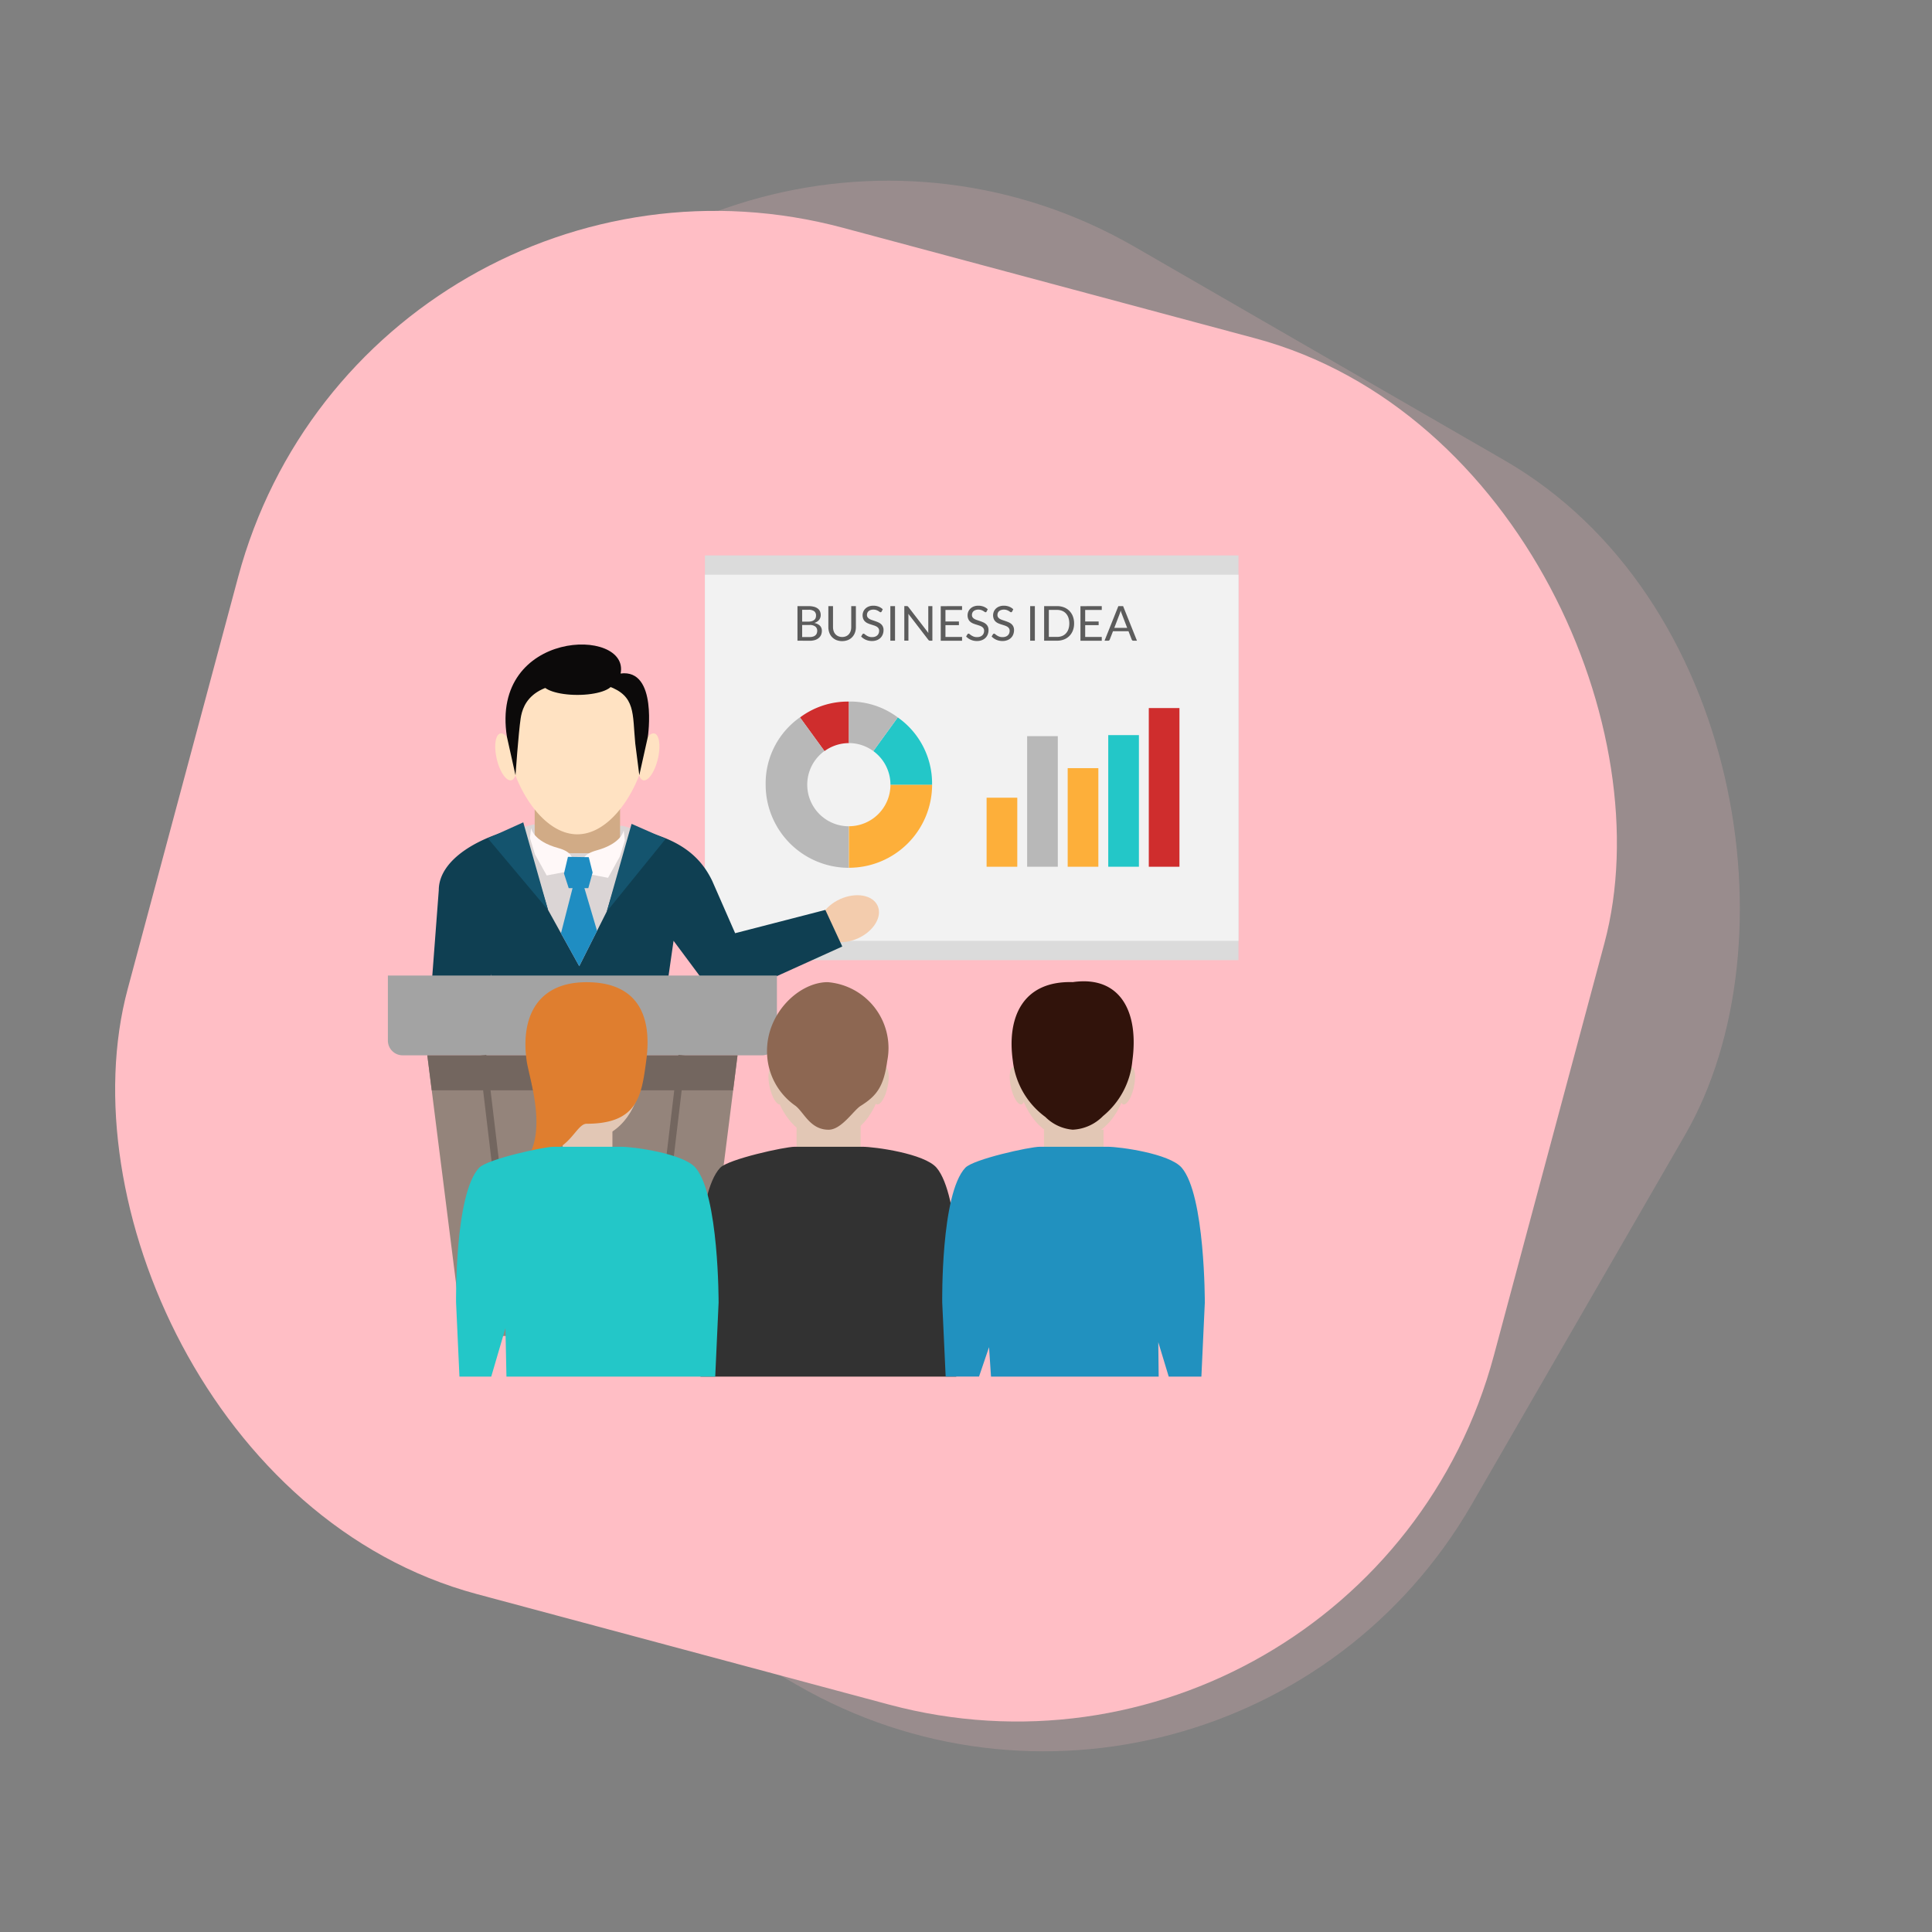<svg xmlns="http://www.w3.org/2000/svg" width="172.119" height="172.119" viewBox="0 0 172.119 172.119">
  <rect x="0" y="0" width="172.119" height="172.119" fill="#808080" stroke="none"/>
  <g id="Group_180526" data-name="Group 180526" transform="translate(-626.94 -2415)">
    <g id="Group_179015" data-name="Group 179015" transform="translate(-314.9 824.061)">
      <rect id="Rectangle_163442" data-name="Rectangle 163442" width="126" height="126" rx="44" transform="translate(1004.841 1590.939) rotate(30)" fill="#ffbec5" opacity="0.2"/>
      <rect id="Rectangle_163441" data-name="Rectangle 163441" width="126" height="126" rx="44" transform="matrix(0.966, 0.259, -0.259, 0.966, 974.452, 1599.841)" fill="#ffbec5"/>
    </g>
    <g id="Group_180149" data-name="Group 180149" transform="translate(317.068 2436.091)">
      <g id="Group_180125" data-name="Group 180125" transform="translate(372.673 28.39)">
        <rect id="Rectangle_163519" data-name="Rectangle 163519" width="47.534" height="36.056" fill="#dbdbdb"/>
        <rect id="Rectangle_163520" data-name="Rectangle 163520" width="47.534" height="32.616" transform="translate(0 1.72)" fill="#f2f2f2"/>
        <g id="Group_180118" data-name="Group 180118" transform="translate(8.244 4.483)">
          <path id="Path_48235" data-name="Path 48235" d="M377.894,35.613v-3.08h.982a1.877,1.877,0,0,1,.488.056.946.946,0,0,1,.338.159.625.625,0,0,1,.2.253.846.846,0,0,1,.063.336.7.7,0,0,1-.036.219.614.614,0,0,1-.108.2.718.718,0,0,1-.18.161.984.984,0,0,1-.255.117.961.961,0,0,1,.51.242.638.638,0,0,1,.171.466.886.886,0,0,1-.071.357.759.759,0,0,1-.212.277.986.986,0,0,1-.339.18,1.557,1.557,0,0,1-.459.063Zm.418-1.7h.55a1.064,1.064,0,0,0,.306-.038.61.61,0,0,0,.213-.108.41.41,0,0,0,.126-.167.544.544,0,0,0,.04-.214.467.467,0,0,0-.164-.4.822.822,0,0,0-.507-.128h-.565Zm0,.3v1.073h.666a1.018,1.018,0,0,0,.306-.04.558.558,0,0,0,.21-.116.45.45,0,0,0,.121-.177.614.614,0,0,0,.039-.225.461.461,0,0,0-.169-.376.789.789,0,0,0-.51-.14Z" transform="translate(-377.894 -32.498)" fill="#5c5c5c"/>
          <path id="Path_48236" data-name="Path 48236" d="M381.646,35.282a.852.852,0,0,0,.342-.064.722.722,0,0,0,.254-.18.82.82,0,0,0,.159-.278,1.078,1.078,0,0,0,.055-.354V32.533h.415v1.872a1.4,1.4,0,0,1-.085.494,1.14,1.14,0,0,1-.243.395,1.1,1.1,0,0,1-.386.262,1.429,1.429,0,0,1-1.024,0,1.141,1.141,0,0,1-.386-.262,1.127,1.127,0,0,1-.244-.395,1.424,1.424,0,0,1-.085-.494V32.533h.415V34.4a1.108,1.108,0,0,0,.055.354.786.786,0,0,0,.159.278.724.724,0,0,0,.256.181A.852.852,0,0,0,381.646,35.282Z" transform="translate(-377.666 -32.498)" fill="#5c5c5c"/>
          <path id="Path_48237" data-name="Path 48237" d="M384.922,33.017a.194.194,0,0,1-.04.049.1.1,0,0,1-.057.015.144.144,0,0,1-.084-.036c-.034-.024-.074-.051-.123-.081a.983.983,0,0,0-.179-.081.768.768,0,0,0-.252-.037.747.747,0,0,0-.247.038.515.515,0,0,0-.18.1.4.4,0,0,0-.108.152.465.465,0,0,0-.037.188.352.352,0,0,0,.063.214.534.534,0,0,0,.168.145,1.279,1.279,0,0,0,.237.1l.27.092c.093.032.183.067.271.106a.95.95,0,0,1,.237.15.681.681,0,0,1,.167.221.731.731,0,0,1,.064.323,1.037,1.037,0,0,1-.07.378.863.863,0,0,1-.2.309.916.916,0,0,1-.325.206,1.187,1.187,0,0,1-.436.076,1.341,1.341,0,0,1-.545-.109,1.264,1.264,0,0,1-.421-.293l.12-.2a.184.184,0,0,1,.043-.039.1.1,0,0,1,.055-.016.171.171,0,0,1,.1.049,1.7,1.7,0,0,0,.145.106,1.181,1.181,0,0,0,.21.107.844.844,0,0,0,.3.048.8.8,0,0,0,.265-.04.557.557,0,0,0,.2-.116.492.492,0,0,0,.123-.177.585.585,0,0,0,.044-.23.39.39,0,0,0-.063-.229.53.53,0,0,0-.167-.15,1.233,1.233,0,0,0-.236-.1l-.27-.086a2.617,2.617,0,0,1-.271-.1.867.867,0,0,1-.236-.15.686.686,0,0,1-.166-.231.874.874,0,0,1,0-.659.807.807,0,0,1,.183-.27.883.883,0,0,1,.3-.19,1.1,1.1,0,0,1,.408-.071,1.307,1.307,0,0,1,.471.082,1.073,1.073,0,0,1,.371.237Z" transform="translate(-377.424 -32.501)" fill="#5c5c5c"/>
          <path id="Path_48238" data-name="Path 48238" d="M385.9,35.613h-.417v-3.08h.417Z" transform="translate(-377.208 -32.498)" fill="#5c5c5c"/>
          <path id="Path_48239" data-name="Path 48239" d="M386.923,32.546a.206.206,0,0,1,.06.058l1.785,2.321c0-.037-.008-.073-.009-.109s0-.069,0-.1V32.533h.365v3.08h-.21a.168.168,0,0,1-.082-.017.2.2,0,0,1-.067-.058l-1.783-2.319c0,.035.005.071.008.1s0,.065,0,.095v2.195h-.366v-3.08h.215A.2.2,0,0,1,386.923,32.546Z" transform="translate(-377.105 -32.498)" fill="#5c5c5c"/>
          <path id="Path_48240" data-name="Path 48240" d="M391.5,32.533v.339h-1.48V33.9h1.2v.326h-1.2v1.051h1.48v.34h-1.9v-3.08Z" transform="translate(-376.836 -32.498)" fill="#5c5c5c"/>
          <path id="Path_48241" data-name="Path 48241" d="M393.5,33.017a.173.173,0,0,1-.04.049.1.1,0,0,1-.057.015.147.147,0,0,1-.084-.036c-.033-.024-.073-.051-.122-.081a1.019,1.019,0,0,0-.179-.081.779.779,0,0,0-.253-.037.736.736,0,0,0-.246.038.51.51,0,0,0-.181.1.415.415,0,0,0-.108.152.464.464,0,0,0-.036.188.352.352,0,0,0,.062.214.527.527,0,0,0,.169.145,1.235,1.235,0,0,0,.236.1l.27.092c.093.032.183.067.272.106a.93.93,0,0,1,.237.15.669.669,0,0,1,.168.221.731.731,0,0,1,.063.323,1.036,1.036,0,0,1-.069.378.867.867,0,0,1-.2.309.917.917,0,0,1-.325.206,1.187,1.187,0,0,1-.436.076,1.341,1.341,0,0,1-.545-.109,1.275,1.275,0,0,1-.421-.293l.12-.2a.167.167,0,0,1,.044-.039.091.091,0,0,1,.053-.016.169.169,0,0,1,.1.049,1.7,1.7,0,0,0,.145.106,1.219,1.219,0,0,0,.21.107.846.846,0,0,0,.3.048.794.794,0,0,0,.264-.04.548.548,0,0,0,.2-.116.509.509,0,0,0,.124-.177.6.6,0,0,0,.043-.23.39.39,0,0,0-.063-.229.53.53,0,0,0-.167-.15,1.234,1.234,0,0,0-.236-.1l-.27-.086a2.623,2.623,0,0,1-.271-.1.884.884,0,0,1-.236-.15.7.7,0,0,1-.166-.231.874.874,0,0,1,0-.659.825.825,0,0,1,.183-.27.883.883,0,0,1,.3-.19,1.106,1.106,0,0,1,.408-.071,1.306,1.306,0,0,1,.471.082,1.088,1.088,0,0,1,.372.237Z" transform="translate(-376.65 -32.501)" fill="#5c5c5c"/>
          <path id="Path_48242" data-name="Path 48242" d="M395.585,33.017a.194.194,0,0,1-.04.049.1.1,0,0,1-.057.015.144.144,0,0,1-.084-.036c-.034-.024-.074-.051-.123-.081a.95.95,0,0,0-.179-.081.767.767,0,0,0-.252-.037.747.747,0,0,0-.248.038.515.515,0,0,0-.18.1.4.4,0,0,0-.108.152.463.463,0,0,0-.036.188.352.352,0,0,0,.062.214.534.534,0,0,0,.168.145,1.28,1.28,0,0,0,.237.1l.27.092c.093.032.183.067.272.106a.949.949,0,0,1,.237.15.667.667,0,0,1,.167.221.73.73,0,0,1,.064.323,1.036,1.036,0,0,1-.069.378.866.866,0,0,1-.2.309.917.917,0,0,1-.325.206,1.187,1.187,0,0,1-.436.076,1.341,1.341,0,0,1-.545-.109,1.265,1.265,0,0,1-.421-.293l.12-.2a.181.181,0,0,1,.043-.039.1.1,0,0,1,.054-.016.169.169,0,0,1,.1.049,1.7,1.7,0,0,0,.145.106,1.18,1.18,0,0,0,.21.107.843.843,0,0,0,.3.048.8.8,0,0,0,.265-.04.557.557,0,0,0,.2-.116.508.508,0,0,0,.124-.177.6.6,0,0,0,.043-.23.39.39,0,0,0-.063-.229.53.53,0,0,0-.167-.15,1.233,1.233,0,0,0-.236-.1l-.27-.086a2.621,2.621,0,0,1-.272-.1.868.868,0,0,1-.236-.15.687.687,0,0,1-.166-.231.874.874,0,0,1,0-.659.808.808,0,0,1,.183-.27.882.882,0,0,1,.3-.19,1.1,1.1,0,0,1,.408-.071,1.307,1.307,0,0,1,.471.082,1.088,1.088,0,0,1,.372.237Z" transform="translate(-376.461 -32.501)" fill="#5c5c5c"/>
          <path id="Path_48243" data-name="Path 48243" d="M397.326,35.613h-.418v-3.08h.418Z" transform="translate(-376.176 -32.498)" fill="#5c5c5c"/>
          <path id="Path_48244" data-name="Path 48244" d="M400.718,34.074a1.734,1.734,0,0,1-.109.63,1.415,1.415,0,0,1-.311.486,1.37,1.37,0,0,1-.479.312,1.661,1.661,0,0,1-.619.111h-1.152v-3.08H399.2a1.661,1.661,0,0,1,.619.11,1.375,1.375,0,0,1,.479.314,1.409,1.409,0,0,1,.311.487A1.728,1.728,0,0,1,400.718,34.074Zm-.427,0a1.528,1.528,0,0,0-.079-.507,1.044,1.044,0,0,0-.219-.378.919.919,0,0,0-.343-.237,1.186,1.186,0,0,0-.449-.082h-.733v2.405h.733a1.186,1.186,0,0,0,.449-.081.932.932,0,0,0,.343-.237,1.025,1.025,0,0,0,.219-.376A1.53,1.53,0,0,0,400.291,34.074Z" transform="translate(-376.073 -32.498)" fill="#5c5c5c"/>
          <path id="Path_48245" data-name="Path 48245" d="M402.915,32.533v.339h-1.478V33.9h1.2v.326h-1.2v1.051h1.478v.34h-1.9v-3.08Z" transform="translate(-375.805 -32.498)" fill="#5c5c5c"/>
          <path id="Path_48246" data-name="Path 48246" d="M405.872,35.613h-.323a.142.142,0,0,1-.091-.027.178.178,0,0,1-.051-.072l-.288-.744h-1.383l-.289.744a.147.147,0,0,1-.051.069.132.132,0,0,1-.091.031h-.322l1.231-3.08h.424Zm-2.019-1.144H405l-.483-1.253a2.13,2.13,0,0,1-.093-.29l-.046.161c-.016.049-.031.093-.045.131Z" transform="translate(-375.627 -32.498)" fill="#5c5c5c"/>
        </g>
        <g id="Group_180124" data-name="Group 180124" transform="translate(5.415 13.018)">
          <g id="Group_180120" data-name="Group 180120">
            <g id="Group_180119" data-name="Group 180119">
              <path id="Path_48247" data-name="Path 48247" d="M382.458,44.033v-3.7a7.1,7.1,0,0,0-4.356,1.414l2.181,3A3.685,3.685,0,0,1,382.458,44.033Z" transform="translate(-375.047 -40.329)" fill="#cf2d2d"/>
              <path id="Path_48248" data-name="Path 48248" d="M379,47.621a3.7,3.7,0,0,1,1.531-3l-2.181-3a7.185,7.185,0,0,0-3.055,5.995,7.41,7.41,0,0,0,7.411,7.409v-3.7A3.705,3.705,0,0,1,379,47.621Z" transform="translate(-375.3 -40.212)" fill="#b8b8b8"/>
              <path id="Path_48249" data-name="Path 48249" d="M385.8,47.124a3.7,3.7,0,0,1-3.7,3.7v3.7a7.409,7.409,0,0,0,7.41-7.409Z" transform="translate(-374.686 -39.715)" fill="#fdaf3a"/>
              <path id="Path_48250" data-name="Path 48250" d="M385.62,47.621h3.707a7.186,7.186,0,0,0-3.056-5.995l-2.178,3A3.7,3.7,0,0,1,385.62,47.621Z" transform="translate(-374.506 -40.212)" fill="#23c7c8"/>
              <path id="Path_48251" data-name="Path 48251" d="M384.272,44.743l2.178-3a7.092,7.092,0,0,0-4.354-1.414v3.7A3.69,3.69,0,0,1,384.272,44.743Z" transform="translate(-374.686 -40.329)" fill="#b8b8b8"/>
            </g>
          </g>
          <g id="Group_180123" data-name="Group 180123" transform="translate(19.679 0.581)">
            <g id="Group_180122" data-name="Group 180122">
              <g id="Group_180121" data-name="Group 180121">
                <rect id="Rectangle_163521" data-name="Rectangle 163521" width="2.733" height="6.151" transform="translate(0 7.986)" fill="#fdaf3a"/>
                <rect id="Rectangle_163522" data-name="Rectangle 163522" width="2.732" height="11.633" transform="translate(3.613 2.503)" fill="#b8b8b8"/>
                <rect id="Rectangle_163523" data-name="Rectangle 163523" width="2.732" height="8.784" transform="translate(7.224 5.353)" fill="#fdaf3a"/>
                <rect id="Rectangle_163524" data-name="Rectangle 163524" width="2.732" height="11.726" transform="translate(10.837 2.41)" fill="#23c7c8"/>
                <rect id="Rectangle_163525" data-name="Rectangle 163525" width="2.732" height="14.137" transform="translate(14.449)" fill="#cf2d2d"/>
              </g>
            </g>
          </g>
        </g>
      </g>
      <g id="Group_180137" data-name="Group 180137" transform="translate(348.179 36.328)">
        <path id="Path_48252" data-name="Path 48252" d="M384.877,57.1c.436.966-.352,2.266-1.76,2.9s-2.9.363-3.338-.6.352-2.267,1.759-2.9S384.44,56.127,384.877,57.1Z" transform="translate(-344.996 -33.821)" fill="#f3ccad"/>
        <g id="Group_180136" data-name="Group 180136">
          <g id="Group_180126" data-name="Group 180126" transform="translate(7.955 16.042)">
            <path id="Path_48253" data-name="Path 48253" d="M364.386,50.5l-8-.118-.909.238-.315.156.077.222,2.486,6.992.725,2.307h4.119l.39-2.175,2.167-7.1.087-.288Z" transform="translate(-355.164 -50.384)" fill="#dbd5d5"/>
          </g>
          <path id="Path_48254" data-name="Path 48254" d="M365.874,50.72,363.62,58.1l-2.454,4.879-2.779-5.011-2.248-7.37c-3.825.756-7.488,2.856-7.488,5.611l-.782,10.326h4.944l.511-2.873-.149,2.873h15.557l.835-5.819,2.679,3.6a2.585,2.585,0,0,0,3.237,1.038l9.116-4.128-1.509-3.26-8.037,2.074-2.04-4.656C371.863,52.992,369.849,51.509,365.874,50.72Z" transform="translate(-347.868 -34.322)" fill="#0f3f52"/>
          <g id="Group_180127" data-name="Group 180127" transform="translate(9.327 13.356)">
            <path id="Path_48255" data-name="Path 48255" d="M362.568,47.92h-4.681a1.337,1.337,0,0,0-1.465,1.145v2.947a1.336,1.336,0,0,0,1.465,1.144h4.681a1.426,1.426,0,0,0,1.429-.9.315.315,0,0,0,.034-.012V49.065A1.334,1.334,0,0,0,362.568,47.92Z" transform="translate(-356.422 -47.92)" fill="#d1ab86"/>
          </g>
          <g id="Group_180128" data-name="Group 180128" transform="translate(5.819 1.21)">
            <path id="Path_48256" data-name="Path 48256" d="M367.39,43.5c-.186-.051-.394.063-.6.3q.01-.172.01-.34a6.3,6.3,0,1,0-12.572,0c0,.112,0,.226.007.34-.2-.233-.408-.348-.592-.3-.445.12-.575,1.15-.3,2.3s.862,1.979,1.305,1.859c.156-.043.273-.2.347-.438,1.07,2.759,3.137,5.258,5.515,5.258s4.444-2.5,5.515-5.258c.074.237.191.4.346.438.444.12,1.026-.711,1.306-1.859S367.831,43.621,367.39,43.5Z" transform="translate(-353.205 -36.78)" fill="#ffe2c2"/>
          </g>
          <g id="Group_180129" data-name="Group 180129" transform="translate(8.902 16.345)">
            <path id="Path_48257" data-name="Path 48257" d="M356.139,50.661s.13,1.158,2.414,1.787.763,2.1.763,2.1l-1.787.342L356.479,53l-.447-1.446Z" transform="translate(-356.032 -50.661)" fill="#fff8f8"/>
          </g>
          <g id="Group_180130" data-name="Group 180130" transform="translate(13.579 16.555)">
            <path id="Path_48258" data-name="Path 48258" d="M364,50.854s-.133,1.156-2.416,1.786-.764,2.1-.764,2.1l1.787.342,1.05-1.892.449-1.446Z" transform="translate(-360.322 -50.854)" fill="#fff8f8"/>
          </g>
          <g id="Group_180131" data-name="Group 180131" transform="translate(5.154 15.845)">
            <path id="Path_48259" data-name="Path 48259" d="M355.751,50.2l-3.156,1.424,5.364,6.382Z" transform="translate(-352.595 -50.203)" fill="#14546e"/>
          </g>
          <g id="Group_180132" data-name="Group 180132" transform="translate(15.752 15.977)">
            <path id="Path_48260" data-name="Path 48260" d="M364.523,50.324l3.038,1.334-5.246,6.471Z" transform="translate(-362.315 -50.324)" fill="#14546e"/>
          </g>
          <g id="Group_180133" data-name="Group 180133" transform="translate(11.669 21.068)">
            <path id="Path_48261" data-name="Path 48261" d="M359.765,54.993l-1.195,4.66,1.628,2.933,1.587-3.151-1.313-4.442Z" transform="translate(-358.57 -54.993)" fill="#1f8dc2"/>
          </g>
          <g id="Group_180134" data-name="Group 180134" transform="translate(11.937 18.918)">
            <path id="Path_48262" data-name="Path 48262" d="M359.168,53.021l1.855.028.344,1.367-.384,1.393h-1.745l-.422-1.3Z" transform="translate(-358.816 -53.021)" fill="#1f8dc2"/>
          </g>
          <g id="Group_180135" data-name="Group 180135" transform="translate(6.727)">
            <path id="Path_48263" data-name="Path 48263" d="M364.293,38.253c.835-4.173-11.64-3.954-10.128,5.645l.763,3.42s.267-3.782.46-5.065,1.095-4.011,7.82-2.871c2.44.882,2.131,2.409,2.389,5.1l.361,2.832.762-3.42S367.615,37.83,364.293,38.253Z" transform="translate(-354.037 -35.671)" fill="#0c0a0a"/>
          </g>
          <path id="Path_48264" data-name="Path 48264" d="M363.308,38.913c0,.578-1.4,1.048-3.137,1.048s-3.135-.47-3.135-1.048,1.4-1.048,3.135-1.048S363.308,38.334,363.308,38.913Z" transform="translate(-347.04 -35.472)" fill="#0c0a0a"/>
        </g>
      </g>
      <g id="Group_180142" data-name="Group 180142" transform="translate(344.428 65.817)">
        <path id="Path_48265" data-name="Path 48265" d="M372.135,94.24H350.8l-3.148-25h27.635Z" transform="translate(-344.137 -62.127)" fill="#94847b"/>
        <path id="Path_48266" data-name="Path 48266" d="M377.771,69.825H345.745a1.316,1.316,0,0,1-1.317-1.316V62.716h34.659v5.793A1.316,1.316,0,0,1,377.771,69.825Z" transform="translate(-344.428 -62.716)" fill="#a3a3a3"/>
        <path id="Path_48267" data-name="Path 48267" d="M348.042,72.354h26.85l.392-3.118H347.649Z" transform="translate(-344.137 -62.127)" fill="#73665f"/>
        <g id="Group_180141" data-name="Group 180141" transform="translate(8.117 7.07)">
          <g id="Group_180138" data-name="Group 180138" transform="translate(0 0)">
            <rect id="Rectangle_163526" data-name="Rectangle 163526" width="0.658" height="20.499" transform="translate(0 0.078) rotate(-6.796)" fill="#73665f"/>
          </g>
          <g id="Group_180139" data-name="Group 180139" transform="translate(15.349 0)">
            <rect id="Rectangle_163527" data-name="Rectangle 163527" width="20.499" height="0.658" transform="translate(0 20.356) rotate(-83.219)" fill="#73665f"/>
          </g>
          <g id="Group_180140" data-name="Group 180140" transform="translate(2.423 20.066)">
            <path id="Path_48268" data-name="Path 48268" d="M367.345,88.26H354.424a.329.329,0,1,1,0-.657h12.921a.329.329,0,1,1,0,.657Z" transform="translate(-354.095 -87.603)" fill="#73665f"/>
          </g>
        </g>
      </g>
      <g id="Group_180148" data-name="Group 180148" transform="translate(350.499 66.335)">
        <path id="Path_48269" data-name="Path 48269" d="M385.357,71.984c-.2.918-.623,1.606-.937,1.536s-.4-.87-.2-1.788.624-1.606.937-1.536S385.56,71.067,385.357,71.984Z" transform="translate(-346.914 -62.559)" fill="#e2c7b5"/>
        <path id="Path_48270" data-name="Path 48270" d="M375.633,71.984c.2.918.623,1.606.938,1.536s.4-.87.2-1.788-.624-1.606-.938-1.536S375.43,71.067,375.633,71.984Z" transform="translate(-347.69 -62.559)" fill="#e2c7b5"/>
        <g id="Group_180147" data-name="Group 180147">
          <g id="Group_180143" data-name="Group 180143" transform="translate(21.475 0.073)">
            <rect id="Rectangle_163528" data-name="Rectangle 163528" width="5.708" height="2.913" transform="translate(8.864 12.367)" fill="#e2c7b5"/>
            <path id="Path_48271" data-name="Path 48271" d="M375.842,71.655c.435,2.948,2.211,5.4,4.935,5.4s4.515-2.453,4.933-5.4c.6-4.222-.664-6.3-4.928-6.3C376.361,65.353,375.3,67.936,375.842,71.655Z" transform="translate(-369.148 -63.069)" fill="#e2c7b5"/>
            <path id="Path_48272" data-name="Path 48272" d="M375.467,70.269a5.9,5.9,0,0,0,2.49,4.015c.759.61,1.313,2.121,2.936,2.121,1.149,0,2.224-1.728,2.851-2.121,1.436-.9,2.061-1.721,2.374-4.015a5.889,5.889,0,0,0-5.31-7.011C378.1,63.258,374.922,66.41,375.467,70.269Z" transform="translate(-369.176 -63.258)" fill="#8d6752"/>
            <path id="Path_48273" data-name="Path 48273" d="M371.752,78.576c.717-.76,5.737-1.868,6.638-1.868h6.038c1.077,0,5.516.6,6.6,1.868,2.086,2.44,2.057,12.018,2.057,12.018l-.305,6.589H370l-.3-6.589S369.546,80.911,371.752,78.576Z" transform="translate(-369.692 -62.043)" fill="#323232"/>
          </g>
          <g id="Group_180145" data-name="Group 180145" transform="translate(43.312)">
            <path id="Path_48274" data-name="Path 48274" d="M405.482,71.984c-.2.918-.621,1.606-.936,1.536s-.4-.87-.2-1.788.624-1.606.937-1.536S405.687,71.067,405.482,71.984Z" transform="translate(-388.408 -62.559)" fill="#e2c7b5"/>
            <path id="Path_48275" data-name="Path 48275" d="M395.343,71.984c.2.918.624,1.606.938,1.536s.4-.87.2-1.788-.622-1.606-.936-1.536S395.14,71.067,395.343,71.984Z" transform="translate(-389.221 -62.559)" fill="#e2c7b5"/>
            <g id="Group_180144" data-name="Group 180144">
              <rect id="Rectangle_163529" data-name="Rectangle 163529" width="5.306" height="2.134" transform="translate(9.068 13.219)" fill="#e2c7b5"/>
              <path id="Path_48276" data-name="Path 48276" d="M395.872,71.655c.434,2.948,2.208,5.4,4.934,5.4s4.515-2.453,4.932-5.4c.6-4.222-.663-6.3-4.926-6.3C396.389,65.353,395.327,67.936,395.872,71.655Z" transform="translate(-389.175 -62.996)" fill="#e2c7b5"/>
              <path id="Path_48277" data-name="Path 48277" d="M395.5,70.275a7.2,7.2,0,0,0,2.9,5,3.9,3.9,0,0,0,2.436,1.132,4.038,4.038,0,0,0,2.7-1.216,7.226,7.226,0,0,0,2.612-4.92c.6-4.379-1.082-7.616-5.308-7.011C396.367,63.132,394.954,66.416,395.5,70.275Z" transform="translate(-389.207 -63.191)" fill="#31130b"/>
              <path id="Path_48278" data-name="Path 48278" d="M391.78,78.576c.72-.76,5.738-1.868,6.639-1.868h6.039c1.077,0,5.516.6,6.6,1.868,2.087,2.44,2.057,12.018,2.057,12.018l-.305,6.589H409.9l-.931-3.068.036,3.068H394.068l-.176-2.623L393,97.182h-2.972l-.306-6.589S389.575,80.911,391.78,78.576Z" transform="translate(-389.719 -61.97)" fill="#2191bf"/>
            </g>
          </g>
          <g id="Group_180146" data-name="Group 180146" transform="translate(0 0.073)">
            <rect id="Rectangle_163530" data-name="Rectangle 163530" width="4.43" height="2.134" transform="translate(9.503 13.146)" fill="#e2c7b5"/>
            <path id="Path_48279" data-name="Path 48279" d="M356.146,71.655c.433,2.948,2.21,5.4,4.935,5.4s4.515-2.453,4.933-5.4c.6-4.222-.664-6.3-4.929-6.3C356.664,65.353,355.6,67.936,356.146,71.655Z" transform="translate(-349.452 -63.069)" fill="#e2c7b5"/>
            <path id="Path_48280" data-name="Path 48280" d="M355.871,70.269c.245,1.738,2.406,7.654-1.17,9.872a18.447,18.447,0,0,0,4.2-2.218c1.14-.763,1.642-2.049,2.306-2.05,4.6,0,4.9-2.545,5.315-5.6.6-4.379-1.047-7.011-5.312-7.011C356.79,63.258,355.327,66.41,355.871,70.269Z" transform="translate(-349.579 -63.258)" fill="#df7e2f"/>
            <path id="Path_48281" data-name="Path 48281" d="M352.056,78.576c.719-.76,5.736-1.868,6.639-1.868h6.038c1.077,0,5.516.6,6.6,1.868,2.088,2.44,2.055,12.018,2.055,12.018l-.3,6.589h-18.6l-.09-4.319-1.264,4.319H350.3l-.3-6.589S349.85,80.911,352.056,78.576Z" transform="translate(-349.996 -62.043)" fill="#23c7c8"/>
          </g>
        </g>
      </g>
    </g>
  </g>
</svg>
